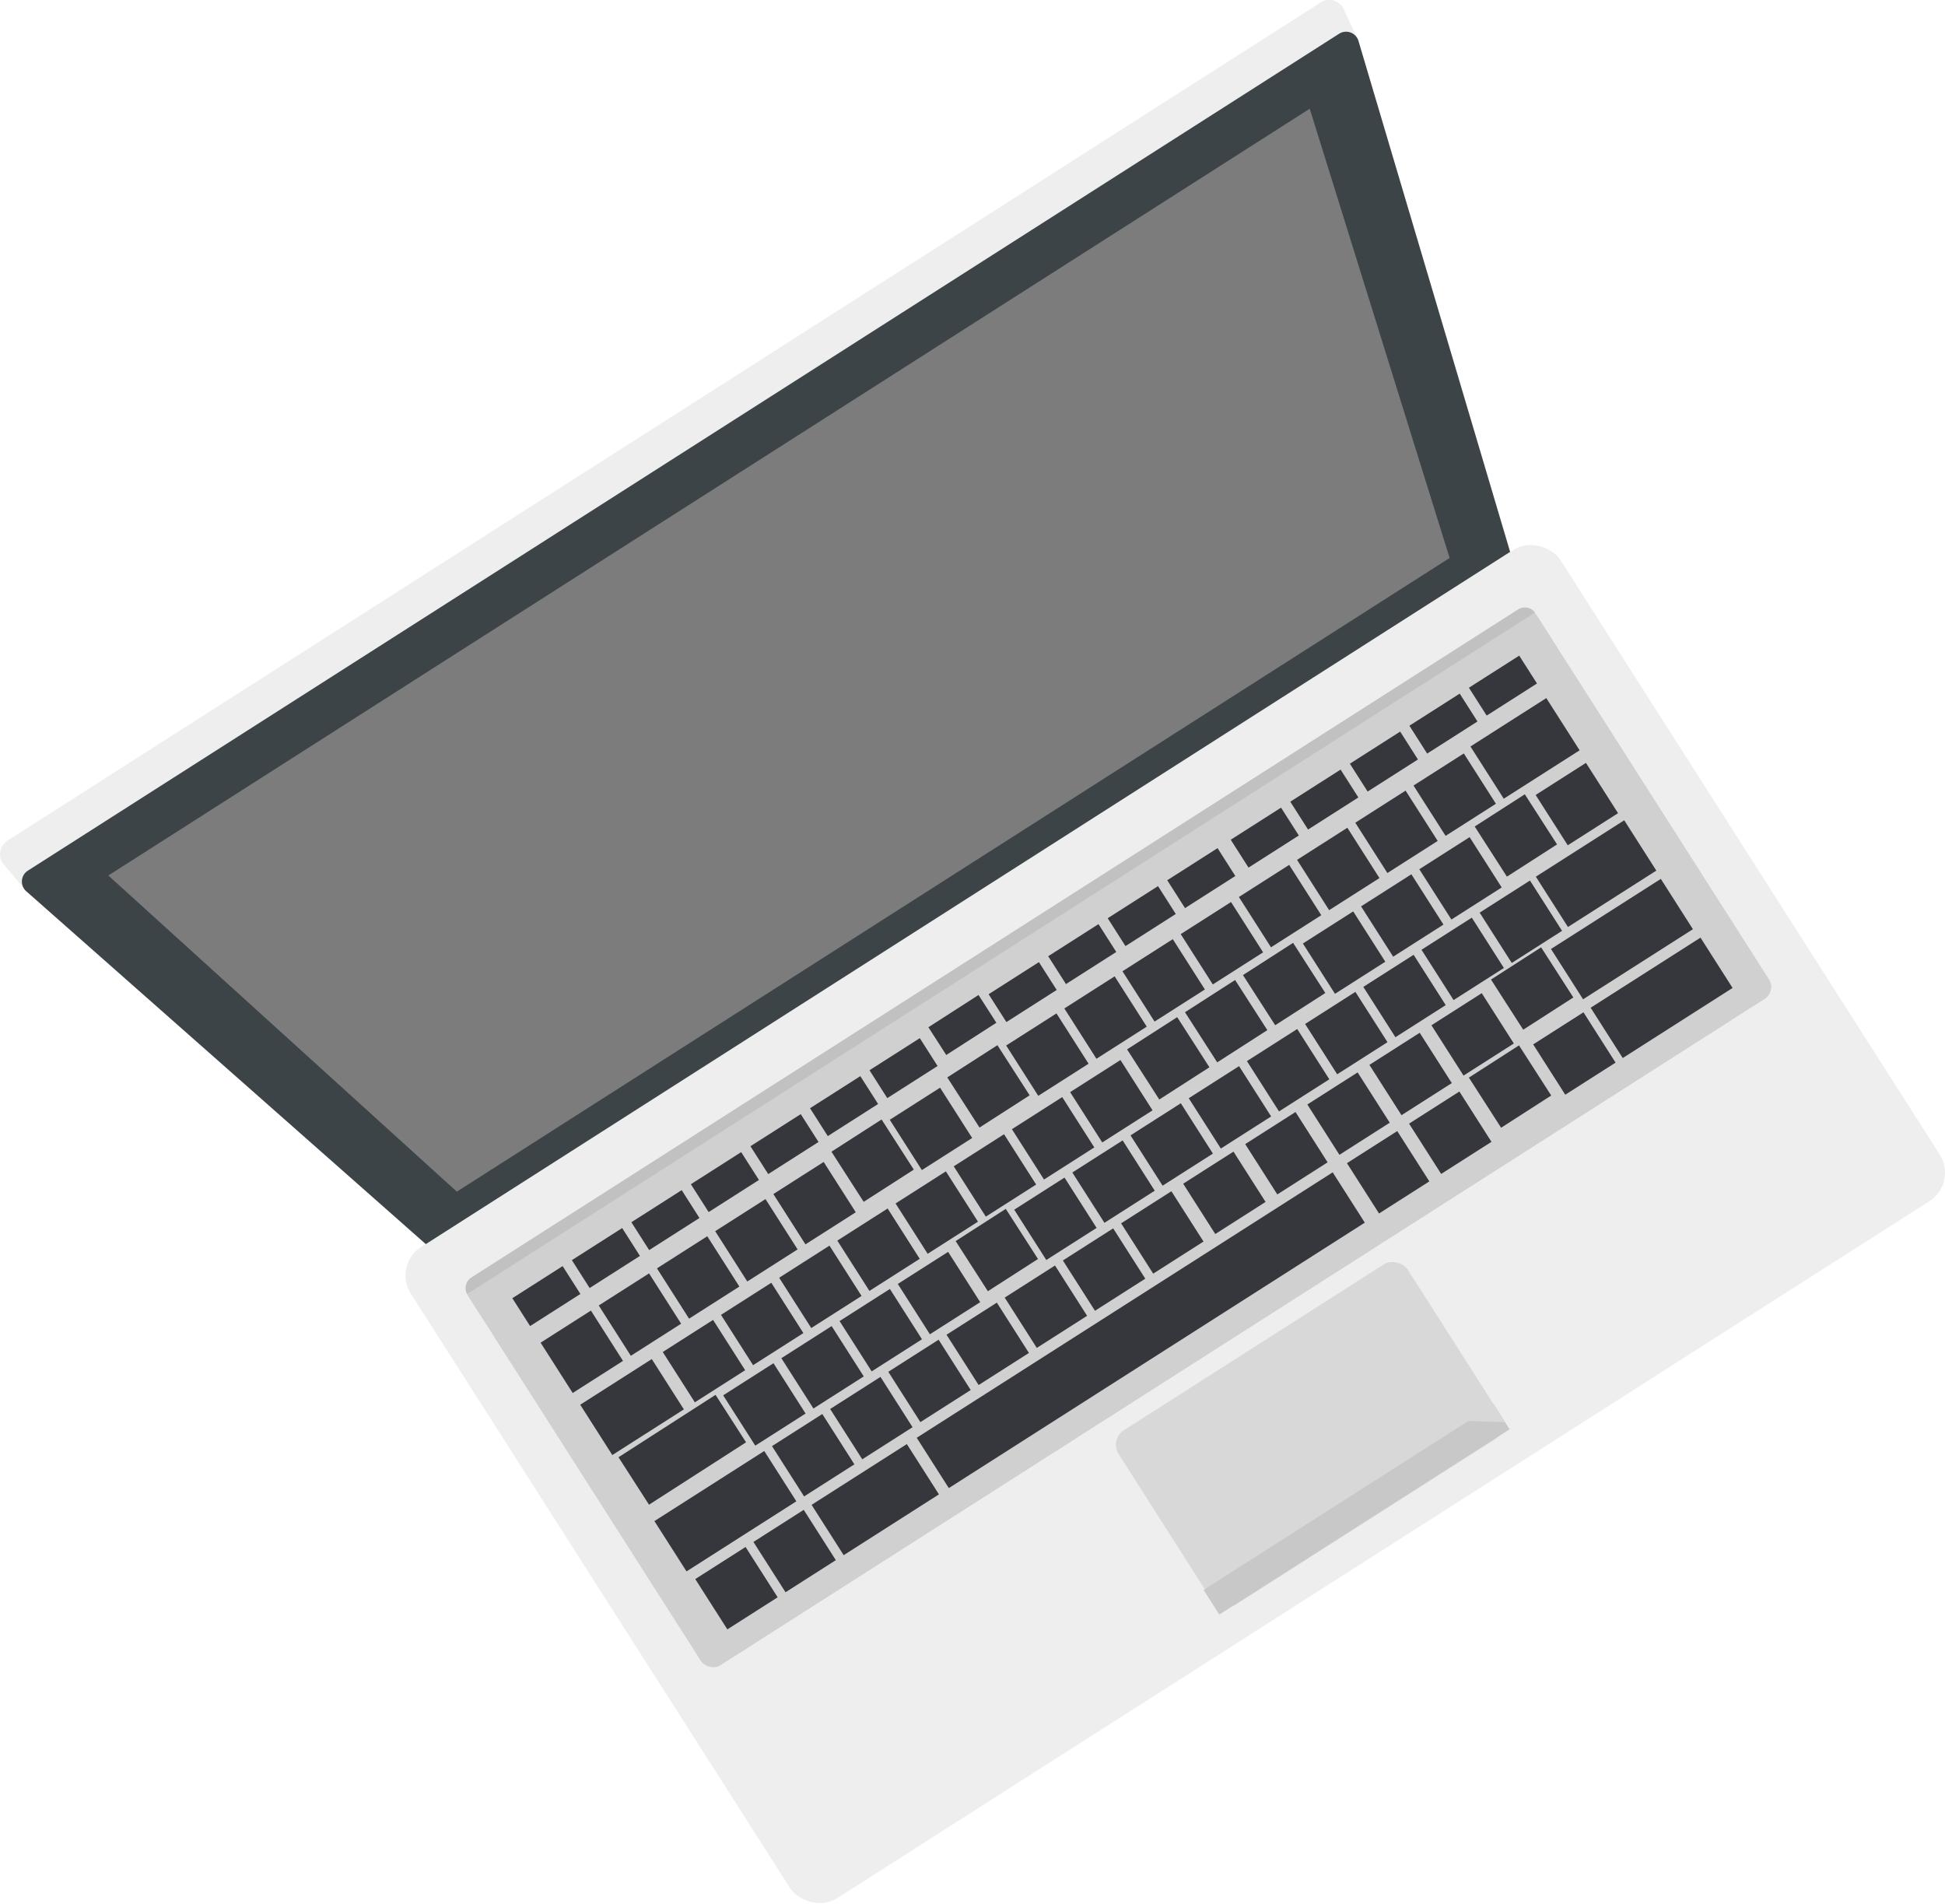 <svg xmlns="http://www.w3.org/2000/svg" viewBox="0 0 300.2 293.78"><defs><style>.cls-1{fill:#eee;}.cls-2{fill:#d8d8d8;}.cls-3{fill:#c8c8c8;}.cls-4{fill:#d0d0d0;}.cls-5{fill:#36373c;}.cls-6{fill:#c1c1c1;}.cls-7{fill:#3d4448;}.cls-8{fill:#7c7c7c;}</style></defs><g id="レイヤー_2" data-name="レイヤー 2"><g id="レイヤー_1-2" data-name="レイヤー 1"><path class="cls-1" d="M203.82.39,1.15,129.73a2.5,2.5,0,0,0-.76,3.45l3.68,4.38L209.7,6.34l-2.43-5.19A2.5,2.5,0,0,0,203.82.39Z"/><rect class="cls-1" x="76.16" y="129.26" width="210.48" height="119.26" rx="5.21" transform="translate(-73.13 127.24) rotate(-32.54)"/><rect class="cls-2" x="175.67" y="205.39" width="52.93" height="31.98" rx="2.68" transform="translate(-87.35 143.5) rotate(-32.54)"/><rect class="cls-3" x="182.81" y="230.69" width="53.15" height="4.51" transform="translate(-92.43 149.22) rotate(-32.54)"/><polygon class="cls-2" points="230.57 216.74 232.32 219.49 226.59 219.29 230.57 216.74"/><rect class="cls-4" x="74.89" y="140.02" width="195.55" height="71.11" rx="2.18" transform="translate(-67.34 120.46) rotate(-32.54)"/><rect class="cls-5" x="79.73" y="197.46" width="9.21" height="5.1" transform="translate(-94.35 76.77) rotate(-32.54)"/><rect class="cls-5" x="88.92" y="191.59" width="9.21" height="5.1" transform="translate(-89.75 80.79) rotate(-32.54)"/><rect class="cls-5" x="98.11" y="185.73" width="9.21" height="5.1" transform="translate(-85.16 84.82) rotate(-32.54)"/><rect class="cls-5" x="107.29" y="179.86" width="9.21" height="5.1" transform="translate(-80.56 88.84) rotate(-32.54)"/><rect class="cls-5" x="116.48" y="174" width="9.21" height="5.1" transform="translate(-75.96 92.86) rotate(-32.54)"/><rect class="cls-5" x="125.67" y="168.14" width="9.21" height="5.1" transform="translate(-71.36 96.88) rotate(-32.54)"/><rect class="cls-5" x="134.86" y="162.27" width="9.21" height="5.1" transform="translate(-66.77 100.91) rotate(-32.54)"/><rect class="cls-5" x="144.05" y="156.41" width="9.21" height="5.1" transform="matrix(0.84, -0.54, 0.54, 0.84, -62.17, 104.93)"/><rect class="cls-5" x="153.24" y="150.54" width="9.21" height="5.1" transform="translate(-57.57 108.95) rotate(-32.54)"/><rect class="cls-5" x="162.43" y="144.68" width="9.21" height="5.1" transform="translate(-52.97 112.97) rotate(-32.54)"/><rect class="cls-5" x="171.62" y="138.82" width="9.21" height="5.1" transform="translate(-48.38 116.99) rotate(-32.54)"/><rect class="cls-5" x="180.81" y="132.95" width="9.21" height="5.1" transform="translate(-43.78 121.02) rotate(-32.54)"/><rect class="cls-5" x="190.61" y="126.7" width="9.21" height="5.1" transform="translate(-38.88 125.31) rotate(-32.54)"/><rect class="cls-5" x="199.8" y="120.83" width="9.21" height="5.1" transform="translate(-34.28 129.33) rotate(-32.54)"/><rect class="cls-5" x="208.99" y="114.97" width="9.21" height="5.1" transform="translate(-29.68 133.35) rotate(-32.54)"/><rect class="cls-5" x="218.18" y="109.1" width="9.21" height="5.1" transform="translate(-25.08 137.38) rotate(-32.54)"/><rect class="cls-5" x="227.37" y="103.24" width="9.21" height="5.1" transform="translate(-20.49 141.4) rotate(-32.54)"/><rect class="cls-5" x="85.2" y="203.99" width="9.21" height="9.21" transform="translate(-98.11 81.07) rotate(-32.54)"/><rect class="cls-5" x="94.18" y="198.25" width="9.21" height="9.21" transform="translate(-93.62 85) rotate(-32.54)"/><rect class="cls-5" x="103.16" y="192.52" width="9.21" height="9.21" transform="translate(-89.12 88.93) rotate(-32.54)"/><rect class="cls-5" x="112.15" y="186.79" width="9.21" height="9.21" transform="translate(-84.63 92.86) rotate(-32.54)"/><rect class="cls-5" x="121.13" y="181.06" width="9.21" height="9.21" transform="translate(-80.14 96.79) rotate(-32.54)"/><rect class="cls-5" x="130.11" y="175.33" width="9.21" height="9.21" transform="matrix(0.84, -0.54, 0.54, 0.84, -75.64, 100.72)"/><rect class="cls-5" x="139.09" y="169.6" width="9.21" height="9.21" transform="translate(-71.15 104.65) rotate(-32.54)"/><rect class="cls-5" x="148.07" y="163.87" width="9.21" height="9.21" transform="matrix(0.84, -0.54, 0.54, 0.84, -66.66, 108.58)"/><rect class="cls-5" x="157.05" y="158.14" width="9.21" height="9.21" transform="translate(-62.16 112.51) rotate(-32.54)"/><rect class="cls-5" x="166.03" y="152.41" width="9.21" height="9.21" transform="translate(-57.67 116.45) rotate(-32.54)"/><rect class="cls-5" x="175.01" y="146.67" width="9.21" height="9.21" transform="translate(-53.18 120.38) rotate(-32.54)"/><rect class="cls-5" x="183.99" y="140.94" width="9.21" height="9.21" transform="translate(-48.68 124.31) rotate(-32.54)"/><rect class="cls-5" x="192.97" y="135.21" width="9.21" height="9.21" transform="translate(-44.19 128.24) rotate(-32.54)"/><rect class="cls-5" x="201.95" y="129.48" width="9.21" height="9.21" transform="translate(-39.7 132.17) rotate(-32.54)"/><rect class="cls-5" x="210.93" y="123.75" width="9.21" height="9.21" transform="translate(-35.2 136.1) rotate(-32.54)"/><rect class="cls-5" x="104.06" y="205.43" width="9.21" height="9.21" transform="translate(-95.93 91.44) rotate(-32.54)"/><rect class="cls-5" x="113.04" y="199.7" width="9.21" height="9.21" transform="translate(-91.43 95.37) rotate(-32.54)"/><rect class="cls-5" x="122.02" y="193.97" width="9.21" height="9.21" transform="translate(-86.94 99.3) rotate(-32.54)"/><rect class="cls-5" x="131" y="188.24" width="9.21" height="9.21" transform="translate(-82.45 103.23) rotate(-32.54)"/><rect class="cls-5" x="139.98" y="182.51" width="9.21" height="9.21" transform="translate(-77.95 107.16) rotate(-32.54)"/><rect class="cls-5" x="148.96" y="176.78" width="9.21" height="9.21" transform="translate(-73.46 111.09) rotate(-32.54)"/><rect class="cls-5" x="157.94" y="171.05" width="9.21" height="9.21" transform="translate(-68.97 115.02) rotate(-32.54)"/><rect class="cls-5" x="166.92" y="165.32" width="9.21" height="9.21" transform="translate(-64.47 118.96) rotate(-32.54)"/><rect class="cls-5" x="175.91" y="159.58" width="9.21" height="9.21" transform="matrix(0.84, -0.54, 0.54, 0.84, -59.98, 122.89)"/><rect class="cls-5" x="184.89" y="153.85" width="9.21" height="9.21" transform="matrix(0.84, -0.54, 0.54, 0.84, -55.49, 126.82)"/><rect class="cls-5" x="193.87" y="148.12" width="9.21" height="9.21" transform="matrix(0.84, -0.54, 0.54, 0.84, -50.99, 130.75)"/><rect class="cls-5" x="202.85" y="142.39" width="9.21" height="9.21" transform="translate(-46.5 134.68) rotate(-32.54)"/><rect class="cls-5" x="211.83" y="136.66" width="9.21" height="9.21" transform="translate(-42.01 138.61) rotate(-32.54)"/><rect class="cls-5" x="220.81" y="130.93" width="9.21" height="9.21" transform="translate(-37.51 142.54) rotate(-32.54)"/><rect class="cls-5" x="229.79" y="125.2" width="9.21" height="9.21" transform="matrix(0.84, -0.54, 0.54, 0.84, -33.02, 146.47)"/><rect class="cls-5" x="238.77" y="119.47" width="9.21" height="9.21" transform="translate(-28.53 150.4) rotate(-32.54)"/><rect class="cls-5" x="113.38" y="212.12" width="9.21" height="9.21" transform="translate(-98.06 97.5) rotate(-32.54)"/><rect class="cls-5" x="122.36" y="206.39" width="9.21" height="9.21" transform="translate(-93.57 101.43) rotate(-32.54)"/><rect class="cls-5" x="131.34" y="200.66" width="9.21" height="9.21" transform="translate(-89.07 105.36) rotate(-32.54)"/><rect class="cls-5" x="140.33" y="194.93" width="9.21" height="9.21" transform="translate(-84.58 109.3) rotate(-32.54)"/><rect class="cls-5" x="149.31" y="189.2" width="9.21" height="9.21" transform="matrix(0.84, -0.54, 0.54, 0.84, -80.09, 113.23)"/><rect class="cls-5" x="158.29" y="183.47" width="9.21" height="9.21" transform="translate(-75.59 117.16) rotate(-32.54)"/><rect class="cls-5" x="167.27" y="177.73" width="9.21" height="9.21" transform="translate(-71.1 121.09) rotate(-32.54)"/><rect class="cls-5" x="176.25" y="172" width="9.21" height="9.21" transform="translate(-66.61 125.02) rotate(-32.54)"/><rect class="cls-5" x="185.23" y="166.27" width="9.21" height="9.21" transform="translate(-62.11 128.95) rotate(-32.54)"/><rect class="cls-5" x="194.21" y="160.54" width="9.21" height="9.21" transform="translate(-57.62 132.88) rotate(-32.54)"/><rect class="cls-5" x="203.19" y="154.81" width="9.21" height="9.21" transform="translate(-53.13 136.81) rotate(-32.54)"/><rect class="cls-5" x="212.17" y="149.08" width="9.21" height="9.21" transform="translate(-48.63 140.75) rotate(-32.54)"/><rect class="cls-5" x="221.15" y="143.35" width="9.21" height="9.21" transform="translate(-44.14 144.68) rotate(-32.54)"/><rect class="cls-5" x="230.13" y="137.62" width="9.21" height="9.21" transform="translate(-39.65 148.61) rotate(-32.54)"/><rect class="cls-5" x="120.91" y="219.96" width="9.21" height="9.21" transform="translate(-101.09 102.78) rotate(-32.54)"/><rect class="cls-5" x="129.89" y="214.23" width="9.21" height="9.21" transform="translate(-96.6 106.71) rotate(-32.54)"/><rect class="cls-5" x="138.87" y="208.49" width="9.21" height="9.21" transform="translate(-92.11 110.64) rotate(-32.54)"/><rect class="cls-5" x="147.85" y="202.76" width="9.21" height="9.21" transform="translate(-87.61 114.58) rotate(-32.54)"/><rect class="cls-5" x="156.83" y="197.03" width="9.21" height="9.21" transform="translate(-83.12 118.51) rotate(-32.54)"/><rect class="cls-5" x="165.81" y="191.3" width="9.21" height="9.21" transform="translate(-78.63 122.44) rotate(-32.54)"/><rect class="cls-5" x="174.79" y="185.57" width="9.21" height="9.21" transform="translate(-74.13 126.37) rotate(-32.54)"/><rect class="cls-5" x="184.37" y="179.46" width="9.21" height="9.21" transform="translate(-69.34 130.56) rotate(-32.54)"/><rect class="cls-5" x="193.95" y="173.34" width="9.21" height="9.21" transform="translate(-64.55 134.76) rotate(-32.54)"/><rect class="cls-5" x="203.53" y="167.23" width="9.21" height="9.21" transform="translate(-59.75 138.95) rotate(-32.54)"/><rect class="cls-5" x="213.11" y="161.12" width="9.21" height="9.21" transform="translate(-54.96 143.14) rotate(-32.54)"/><rect class="cls-5" x="222.69" y="155" width="9.21" height="9.21" transform="translate(-50.17 147.34) rotate(-32.54)"/><rect class="cls-5" x="232.27" y="148.89" width="9.21" height="9.21" transform="matrix(0.84, -0.54, 0.54, 0.84, -45.38, 151.53)"/><rect class="cls-5" x="219.92" y="118.02" width="9.21" height="9.21" transform="translate(-30.71 140.03) rotate(-32.54)"/><rect class="cls-5" x="228.43" y="110.7" width="13.89" height="9.56" transform="translate(-25.16 144.75) rotate(-32.54)"/><rect class="cls-5" x="91.01" y="212.52" width="13.1" height="9.21" transform="translate(-101.48 86.58) rotate(-32.54)"/><rect class="cls-5" x="96.24" y="220.26" width="17.83" height="8.72" transform="matrix(0.84, -0.54, 0.54, 0.84, -104.32, 91.84)"/><rect class="cls-5" x="238.26" y="130.2" width="16.18" height="9.21" transform="translate(-33.84 153.69) rotate(-32.54)"/><rect class="cls-5" x="101.92" y="228.59" width="20.11" height="9.21" transform="translate(-107.87 96.86) rotate(-32.54)"/><rect class="cls-5" x="240.28" y="140.3" width="20.11" height="9.21" transform="translate(-38.64 157.42) rotate(-32.54)"/><rect class="cls-5" x="126.38" y="226.8" width="17.44" height="9.21" transform="translate(-103.27 109.02) rotate(-32.54)"/><rect class="cls-5" x="109.07" y="240.48" width="9.21" height="9.21" transform="translate(-113.99 99.63) rotate(-32.54)"/><rect class="cls-5" x="118.05" y="234.75" width="9.21" height="9.21" transform="translate(-109.5 103.56) rotate(-32.54)"/><rect class="cls-5" x="137.99" y="200.66" width="76.16" height="9.21" transform="translate(-82.77 126.95) rotate(-32.54)"/><rect class="cls-5" x="209.65" y="176.29" width="9.21" height="9.21" transform="translate(-63.67 143.66) rotate(-32.54)"/><rect class="cls-5" x="219.23" y="170.18" width="9.21" height="9.21" transform="translate(-58.87 147.86) rotate(-32.54)"/><rect class="cls-5" x="228.81" y="164.06" width="9.21" height="9.21" transform="matrix(0.84, -0.54, 0.54, 0.84, -54.08, 152.05)"/><rect class="cls-5" x="238.39" y="157.95" width="9.21" height="9.21" transform="translate(-49.29 156.25) rotate(-32.54)"/><rect class="cls-5" x="246.4" y="149.36" width="20.11" height="9.21" transform="translate(-42.55 162.14) rotate(-32.54)"/><path class="cls-6" d="M236.92,94.53a1.94,1.94,0,0,0-2.6-.48L72.75,197.16a1.94,1.94,0,0,0-.66,2.55Z"/><path class="cls-7" d="M233.08,85.17,65.72,192,4.07,137.56a2,2,0,0,1,.25-3.21L206.68,5.21a2,2,0,0,1,3,1.13Z"/><polygon class="cls-8" points="223.74 86.11 70.51 183.9 16.72 135.11 202.15 16.78 223.74 86.11"/></g></g></svg>